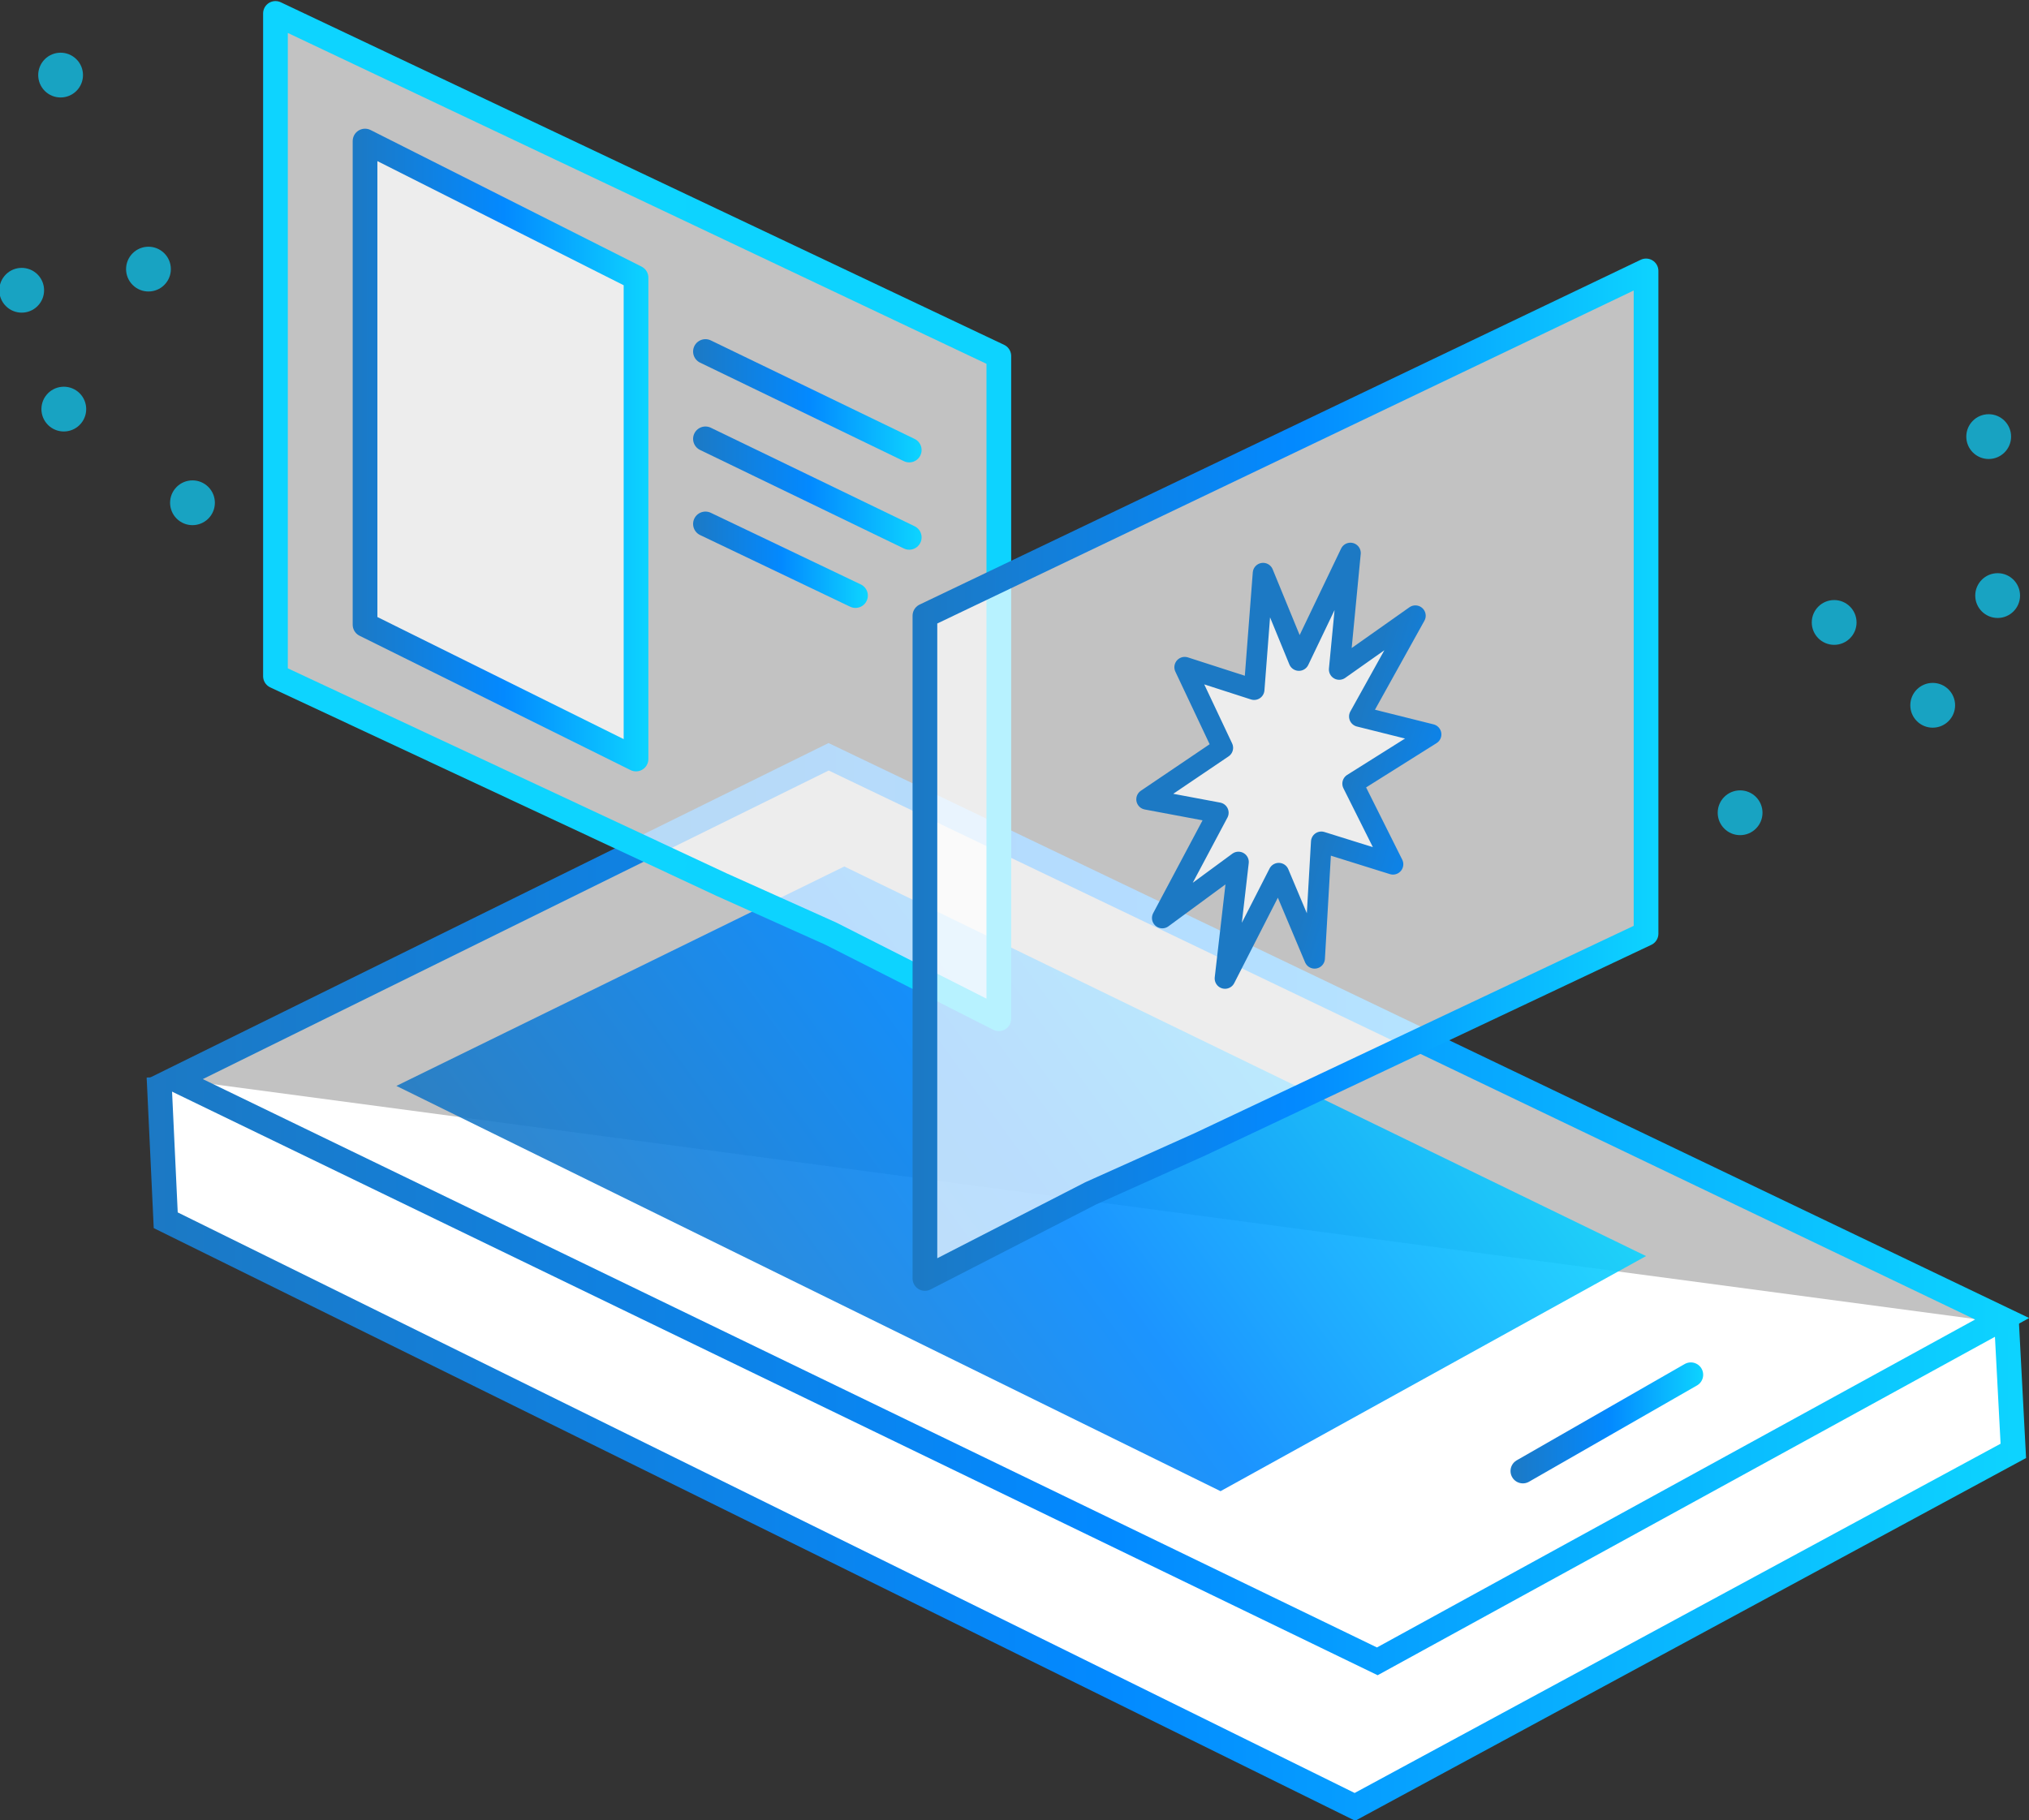 <?xml version="1.0" encoding="utf-8"?>
<!-- Generator: Adobe Illustrator 21.0.0, SVG Export Plug-In . SVG Version: 6.00 Build 0)  -->
<svg version="1.1" id="Layer_1" xmlns="http://www.w3.org/2000/svg" xmlns:xlink="http://www.w3.org/1999/xlink" x="0px" y="0px"
	 viewBox="0 0 90.6 81.3" style="enable-background:new 0 0 90.6 81.3;" xml:space="preserve">
<rect x="0" y="0" width="90.6" height="81.3" fill="#333333" stroke="none"/>
<style type="text/css">
	.st0{fill:#FFFFFF;stroke:url(#SVGID_1_);stroke-width:1.103;stroke-miterlimit:10;}
	.st1{fill:#FFFFFF;fill-opacity:0.7;stroke:url(#SVGID_2_);stroke-width:1.103;stroke-miterlimit:10;}
	.st2{opacity:0.9;fill:url(#SVGID_3_);enable-background:new    ;}
	.st3{fill:none;stroke:url(#SVGID_4_);stroke-width:1.103;stroke-linecap:round;stroke-miterlimit:10;}
	.st4{fill:#FFFFFF;fill-opacity:0.7;stroke:url(#SVGID_5_);stroke-width:1.103;stroke-linecap:round;stroke-linejoin:round;}
	.st5{fill:#FFFFFF;fill-opacity:0.7;stroke:url(#SVGID_6_);stroke-width:1.103;stroke-linecap:round;stroke-linejoin:round;}
	.st6{fill:#0DD4FF;fill-opacity:0.7;}
	.st7{fill:#FFFFFF;fill-opacity:0.7;stroke:url(#SVGID_7_);stroke-width:1.103;stroke-linecap:round;stroke-linejoin:round;}
	.st8{fill:none;stroke:url(#SVGID_8_);stroke-width:1.103;stroke-linecap:round;stroke-linejoin:round;}
	.st9{fill:none;stroke:url(#SVGID_9_);stroke-width:1.103;stroke-linecap:round;stroke-linejoin:round;}
	.st10{fill:none;stroke:url(#SVGID_10_);stroke-width:1.103;stroke-linecap:round;stroke-linejoin:round;}
	.st11{fill:#FFFFFF;fill-opacity:0.7;stroke:url(#SVGID_11_);stroke-width:0.923;stroke-linecap:round;stroke-linejoin:round;}
</style>
<g id="Layer_2">
	<g id="Art">
		<g>
			<g>
				
					<linearGradient id="SVGID_1_" gradientUnits="userSpaceOnUse" x1="6.509" y1="19.285" x2="90.479" y2="19.285" gradientTransform="matrix(1 0 0 -1 0 84)">
					<stop  offset="0" style="stop-color:#1C79C4"/>
					<stop  offset="0.51" style="stop-color:#0389FF"/>
					<stop  offset="1" style="stop-color:#0DD4FF"/>
				</linearGradient>
				<polyline class="st0" points="7.1,48.1 7.4,54.5 60.5,80.7 89.9,64.8 89.6,59.1 				"/>
				
					<linearGradient id="SVGID_2_" gradientUnits="userSpaceOnUse" x1="6.522" y1="29.986" x2="90.577" y2="29.986" gradientTransform="matrix(1 0 0 -1 0 84)">
					<stop  offset="0" style="stop-color:#1C79C4"/>
					<stop  offset="0.51" style="stop-color:#0389FF"/>
					<stop  offset="1" style="stop-color:#0DD4FF"/>
				</linearGradient>
				<polygon class="st1" points="7.8,48.2 61.5,74.2 89.4,58.9 37,33.8 				"/>
				
					<linearGradient id="SVGID_3_" gradientUnits="userSpaceOnUse" x1="29.114" y1="19.709" x2="62.086" y2="43.661" gradientTransform="matrix(1 0 0 -1 0 84)">
					<stop  offset="0" style="stop-color:#1C79C4"/>
					<stop  offset="0.51" style="stop-color:#0389FF"/>
					<stop  offset="1" style="stop-color:#0DD4FF"/>
				</linearGradient>
				<polygon class="st2" points="17.7,48.5 54.5,66.6 73.5,56.1 37.7,38.7 				"/>
				
					<linearGradient id="SVGID_4_" gradientUnits="userSpaceOnUse" x1="67.468" y1="20.46" x2="76.082" y2="20.46" gradientTransform="matrix(1 0 0 -1 0 84)">
					<stop  offset="0" style="stop-color:#1C79C4"/>
					<stop  offset="0.51" style="stop-color:#0389FF"/>
					<stop  offset="1" style="stop-color:#0DD4FF"/>
				</linearGradient>
				<line class="st3" x1="68" y1="65.7" x2="75.5" y2="61.4"/>
			</g>
			
				<linearGradient id="SVGID_5_" gradientUnits="userSpaceOnUse" x1="11414.659" y1="60.97" x2="17193.109" y2="60.97" gradientTransform="matrix(-1 0 0 -1 17204.85 84)">
				<stop  offset="0" style="stop-color:#1C79C4"/>
				<stop  offset="0.51" style="stop-color:#0389FF"/>
				<stop  offset="1" style="stop-color:#0DD4FF"/>
			</linearGradient>
			<polygon class="st4" points="32.2,39.5 12.3,30.2 12.3,0.6 44.6,15.9 44.6,45.5 37.1,41.7 			"/>
			
				<linearGradient id="SVGID_6_" gradientUnits="userSpaceOnUse" x1="40.708" y1="49.385" x2="74.082" y2="49.385" gradientTransform="matrix(1 0 0 -1 0 84)">
				<stop  offset="0" style="stop-color:#1C79C4"/>
				<stop  offset="0.51" style="stop-color:#0389FF"/>
				<stop  offset="1" style="stop-color:#0DD4FF"/>
			</linearGradient>
			<polygon class="st5" points="53.6,51.1 73.5,41.7 73.5,12.1 41.3,27.5 41.3,57.1 48.7,53.3 			"/>
			<g>
				<circle class="st6" cx="77.7" cy="36.3" r="1"/>
				<circle class="st6" cx="81.9" cy="27.8" r="1"/>
				<circle class="st6" cx="86.3" cy="31.5" r="1"/>
				<circle class="st6" cx="89.2" cy="26.6" r="1"/>
				<circle class="st6" cx="88.8" cy="19.5" r="1"/>
			</g>
			<g>
				<ellipse transform="matrix(0.634 -0.773 0.773 0.634 -1.634 3.285)" class="st6" cx="2.7" cy="3.4" rx="1" ry="1"/>
				<ellipse transform="matrix(0.634 -0.773 0.773 0.634 -6.831 9.513)" class="st6" cx="6.6" cy="12" rx="1" ry="1"/>
				<ellipse transform="matrix(0.634 -0.773 0.773 0.634 -9.714 5.495)" class="st6" cx="1" cy="13" rx="1" ry="1"/>
				<ellipse transform="matrix(0.634 -0.773 0.773 0.634 -13.135 8.911)" class="st6" cx="2.9" cy="18.3" rx="1" ry="1"/>
				<ellipse transform="matrix(0.633 -0.774 0.774 0.633 -14.264 14.869)" class="st6" cx="8.6" cy="22.5" rx="1" ry="1"/>
			</g>
			
				<linearGradient id="SVGID_7_" gradientUnits="userSpaceOnUse" x1="15.748" y1="63.87" x2="28.982" y2="63.87" gradientTransform="matrix(1 0 0 -1 0 84)">
				<stop  offset="0" style="stop-color:#1C79C4"/>
				<stop  offset="0.51" style="stop-color:#0389FF"/>
				<stop  offset="1" style="stop-color:#0DD4FF"/>
			</linearGradient>
			<polygon class="st7" points="28.4,33.9 16.3,27.9 16.3,6.3 28.4,12.4 			"/>
			
				<linearGradient id="SVGID_8_" gradientUnits="userSpaceOnUse" x1="30.908" y1="66.075" x2="41.122" y2="66.075" gradientTransform="matrix(1 0 0 -1 0 84)">
				<stop  offset="0" style="stop-color:#1C79C4"/>
				<stop  offset="0.51" style="stop-color:#0389FF"/>
				<stop  offset="1" style="stop-color:#0DD4FF"/>
			</linearGradient>
			<line class="st8" x1="31.5" y1="15.7" x2="40.6" y2="20.1"/>
			
				<linearGradient id="SVGID_9_" gradientUnits="userSpaceOnUse" x1="30.908" y1="62.21" x2="41.122" y2="62.21" gradientTransform="matrix(1 0 0 -1 0 84)">
				<stop  offset="0" style="stop-color:#1C79C4"/>
				<stop  offset="0.51" style="stop-color:#0389FF"/>
				<stop  offset="1" style="stop-color:#0DD4FF"/>
			</linearGradient>
			<line class="st9" x1="31.5" y1="19.6" x2="40.6" y2="24"/>
			
				<linearGradient id="SVGID_10_" gradientUnits="userSpaceOnUse" x1="30.908" y1="58.955" x2="38.702" y2="58.955" gradientTransform="matrix(1 0 0 -1 0 84)">
				<stop  offset="0" style="stop-color:#1C79C4"/>
				<stop  offset="0.51" style="stop-color:#0389FF"/>
				<stop  offset="1" style="stop-color:#0DD4FF"/>
			</linearGradient>
			<line class="st10" x1="31.5" y1="23.4" x2="38.2" y2="26.6"/>
			
				<linearGradient id="SVGID_11_" gradientUnits="userSpaceOnUse" x1="119.743" y1="-1873.438" x2="132.893" y2="-1873.438" gradientTransform="matrix(0.9 0.24 0.3 -1.03 514.08 -1923.57)">
				<stop  offset="0" style="stop-color:#1C79C4"/>
				<stop  offset="0.51" style="stop-color:#0389FF"/>
				<stop  offset="1" style="stop-color:#0DD4FF"/>
			</linearGradient>
			<polygon class="st11" points="60.3,24.7 59.8,29.9 63.2,27.5 60.7,32 63.9,32.8 60.4,35 62.2,38.6 59,37.6 58.7,42.8 57.1,39 
				54.7,43.7 55.3,38.5 51.9,41 54.4,36.3 51.2,35.7 54.6,33.4 52.9,29.8 56,30.8 56.4,25.6 58,29.5 			"/>
		</g>
	</g>
</g>
</svg>
